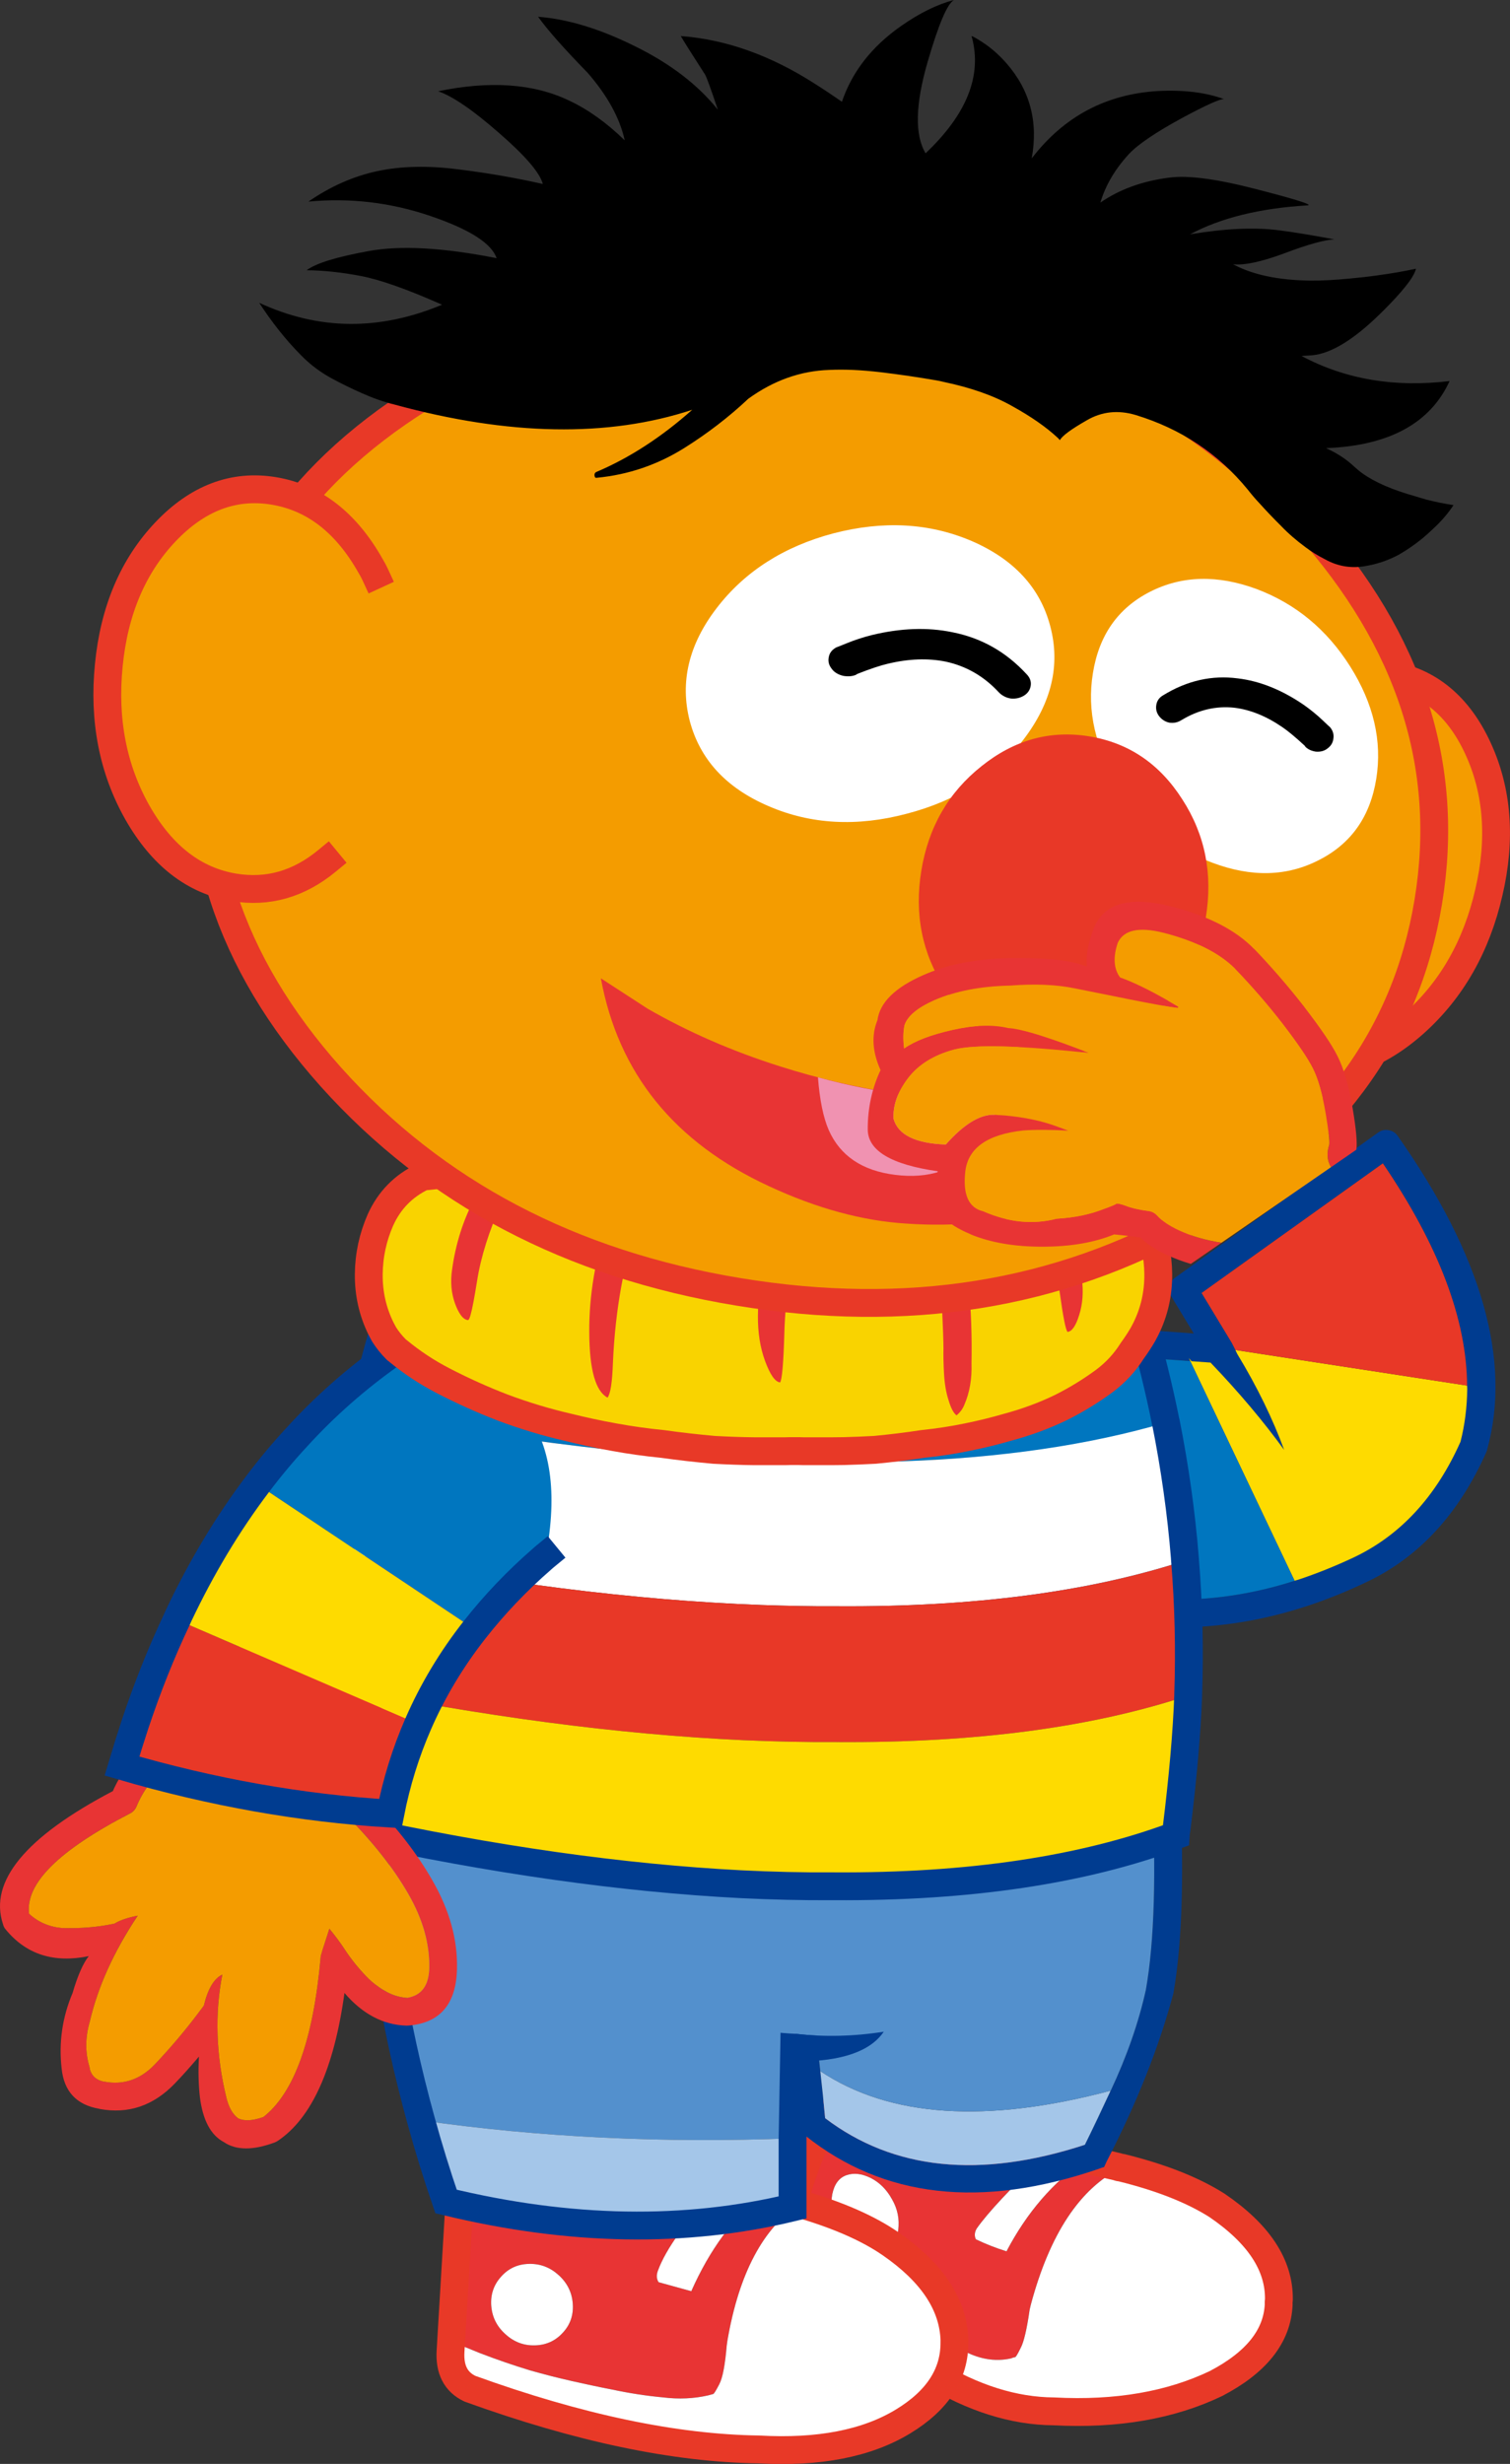 <?xml version="1.0" encoding="UTF-8" standalone="no"?>
<!-- Created with Inkscape (http://www.inkscape.org/) -->

<svg
   xmlns:dc="http://purl.org/dc/elements/1.1/"
   xmlns:cc="http://creativecommons.org/ns#"
   xmlns:rdf="http://www.w3.org/1999/02/22-rdf-syntax-ns#"
   xmlns:svg="http://www.w3.org/2000/svg"
   xmlns="http://www.w3.org/2000/svg"
   xmlns:sodipodi="http://sodipodi.sourceforge.net/DTD/sodipodi-0.dtd"
   xmlns:inkscape="http://www.inkscape.org/namespaces/inkscape"
   width="114.542"
   height="186.788"
   id="svg5696"
   version="1.1"
   inkscape:version="0.48.4 r9939"
   sodipodi:docname="ernie12.svg">
  <rect width="100%" height="100%" fill="#333333" stroke="none"/>
  <defs
     id="defs5698">
    <clipPath
       id="SVGID_2_">
      <rect
         height="88.863"
         width="111.498"
         y="518.962"
         x="382.05"
         id="use1087" />
    </clipPath>
    <clipPath
       id="SVGID_4_">
      <rect
         height="41.315"
         width="49.585"
         y="525.194"
         x="389.847"
         id="use1111" />
    </clipPath>
  </defs>
  <sodipodi:namedview
     id="base"
     pagecolor="#ffffff"
     bordercolor="#666666"
     borderopacity="1.0"
     inkscape:pageopacity="0.0"
     inkscape:pageshadow="2"
     inkscape:zoom="0.77472527"
     inkscape:cx="26.500533"
     inkscape:cy="95.213651"
     inkscape:current-layer="layer1"
     inkscape:document-units="px"
     showgrid="false"
     inkscape:window-width="763"
     inkscape:window-height="591"
     inkscape:window-x="592"
     inkscape:window-y="97"
     inkscape:window-maximized="0"
     fit-margin-top="0"
     fit-margin-left="0"
     fit-margin-right="0"
     fit-margin-bottom="0" />
  <g
     id="layer1"
     inkscape:label="Layer 1"
     inkscape:groupmode="layer"
     transform="translate(-291.443,6.468)">
    <g
       transform="translate(-205.492,-545.92)"
       id="g1233">
      <path
         inkscape:connector-curvature="0"
         style="fill:#003c90"
         d="m 602.268,625.132 c 0.287,0.045 0.516,0.19 0.685,0.426 6.396,9.083 8.659,17.026 6.788,23.804 -0.016,0.052 -0.032,0.104 -0.049,0.154 -2.099,4.722 -5.15,8.024 -9.154,9.898 -5.121,2.438 -10.241,3.568 -15.357,3.396 -0.025,-0.002 -0.052,-0.004 -0.093,-0.005 l -13.025,-1.651 c -0.237,-0.029 -0.439,-0.133 -0.614,-0.304 -0.161,-0.167 -0.265,-0.37 -0.306,-0.599 l -2.75,-19.825 c -0.024,-0.211 0.013,-0.406 0.103,-0.598 0.091,-0.192 0.234,-0.355 0.426,-0.462 0.189,-0.107 0.39,-0.146 0.602,-0.134 l 17.964,1.312 -1.711,-2.821 c -0.132,-0.232 -0.182,-0.485 -0.124,-0.76 0.055,-0.272 0.187,-0.489 0.409,-0.646 l 15.42,-11.012 c 0.246,-0.167 0.513,-0.231 0.786,-0.173 m 5.965,19.627 c -0.009,-0.093 -0.002,-0.17 -0.011,-0.265 -0.031,-5.023 -2.159,-10.639 -6.39,-16.847 l -13.75,9.824 2.247,3.713 c 0.023,0.041 0.049,0.067 0.061,0.107 l 0.258,0.504 0.141,0.3 c 1.519,2.505 2.699,4.938 3.556,7.272 -1.544,-2.126 -3.397,-4.338 -5.585,-6.62 l -1.446,-0.104 -0.194,-0.236 0.104,0.23 -16.559,-1.213 2.456,17.738 12.19,1.546 c 3.274,0.099 6.559,-0.37 9.826,-1.42 0.097,-0.034 0.175,-0.056 0.256,-0.075 1.412,-0.467 2.834,-1.039 4.245,-1.702 3.532,-1.678 6.23,-4.595 8.084,-8.765 0.329,-1.281 0.493,-2.615 0.511,-3.987 m -17.731,-2.946 -0.008,-0.039 c -0.002,0.012 -0.002,0.012 -0.002,0.026 l 0.01,0.013 z"
         id="path1235" />
      <path
         inkscape:connector-curvature="0"
         style="fill:#fedb00"
         d="m 608.223,644.494 c 0.009,0.095 0.002,0.172 0.011,0.265 -0.019,1.372 -0.183,2.706 -0.511,3.989 -1.854,4.17 -4.552,7.087 -8.084,8.765 -1.411,0.663 -2.833,1.235 -4.245,1.702 -0.081,0.02 -0.159,0.041 -0.256,0.075 l -7.914,-16.651 -0.104,-0.23 0.194,0.236 1.446,0.104 c 2.188,2.282 4.041,4.494 5.585,6.62 -0.856,-2.334 -2.037,-4.768 -3.556,-7.272 l -0.141,-0.3 17.575,2.697 z"
         id="path1237" />
      <path
         inkscape:connector-curvature="0"
         style="fill:#e83827"
         d="m 601.833,627.647 c 4.23,6.208 6.358,11.823 6.39,16.847 l -17.574,-2.698 -0.258,-0.504 c -0.012,-0.04 -0.037,-0.066 -0.061,-0.107 l -2.247,-3.713 13.75,-9.825 z"
         id="path1239" />
      <path
         inkscape:connector-curvature="0"
         style="fill:#0076bf"
         d="m 570.665,641.426 16.559,1.213 7.914,16.651 c -3.268,1.05 -6.552,1.519 -9.826,1.42 l -12.19,-1.546 -2.457,-17.738 z"
         id="path1241" />
      <path
         inkscape:connector-curvature="0"
         style="fill:#fedb00"
         d="m 590.494,641.774 0.008,0.039 -0.01,-0.013 c 0,-0.014 0,-0.014 0.002,-0.026"
         id="path1243" />
      <path
         inkscape:connector-curvature="0"
         style="fill:#e83434"
         d="m 570.96,709.212 c 0.739,0.357 1.518,0.661 2.323,0.912 1.544,-2.943 3.539,-5.255 5.98,-6.932 0.831,0.158 1.649,0.33 2.455,0.526 0.08,0.04 0.171,0.055 0.291,0.066 -3.156,1.558 -5.439,5.017 -6.88,10.379 -0.024,0.118 -0.052,0.236 -0.09,0.382 -0.213,1.479 -0.437,2.442 -0.675,2.891 -0.238,0.49 -0.382,0.727 -0.436,0.715 -0.105,0.012 -0.211,0.052 -0.304,0.091 -1.057,0.237 -2.14,0.105 -3.261,-0.408 -1.109,-0.517 -2.178,-1.121 -3.223,-1.849 -1.027,-0.727 -1.979,-1.439 -2.853,-2.124 -0.855,-0.688 -1.754,-1.507 -2.69,-2.469 -0.938,-0.966 -1.782,-1.892 -2.537,-2.788 -0.75,-0.898 -1.477,-1.319 -2.165,-1.252 0.939,-3.606 2.007,-6.233 3.209,-7.884 4.29,1.939 9.175,2.958 14.653,3.062 0.478,0.079 1.006,0.144 1.574,0.184 -2.708,2.604 -4.478,4.489 -5.308,5.679 -0.171,0.292 -0.183,0.569 -0.063,0.819 m -5.891,-0.7 c 0.106,-0.831 -0.053,-1.608 -0.474,-2.335 -0.396,-0.727 -0.938,-1.269 -1.612,-1.613 -0.672,-0.329 -1.279,-0.408 -1.847,-0.21 -0.557,0.198 -0.912,0.674 -1.069,1.438 -0.145,0.767 -0.039,1.652 0.317,2.668 0.407,0.886 0.976,1.531 1.675,1.941 0.702,0.41 1.334,0.433 1.901,0.077 0.622,-0.487 0.991,-1.132 1.109,-1.966"
         id="path1245" />
      <path
         inkscape:connector-curvature="0"
         style="fill:#ffffff"
         d="m 564.596,706.177 c 0.421,0.727 0.58,1.504 0.474,2.335 -0.118,0.834 -0.487,1.479 -1.108,1.967 -0.567,0.355 -1.199,0.333 -1.901,-0.077 -0.699,-0.41 -1.268,-1.056 -1.675,-1.941 -0.356,-1.016 -0.462,-1.901 -0.317,-2.668 0.157,-0.765 0.513,-1.24 1.069,-1.438 0.567,-0.198 1.175,-0.119 1.847,0.21 0.673,0.343 1.214,0.885 1.611,1.612"
         id="path1247" />
      <path
         inkscape:connector-curvature="0"
         style="fill:#ffffff"
         d="m 573.283,710.124 c -0.806,-0.251 -1.584,-0.555 -2.323,-0.912 -0.12,-0.25 -0.108,-0.527 0.066,-0.818 0.83,-1.189 2.6,-3.075 5.308,-5.679 0.974,0.148 1.953,0.306 2.93,0.478 -2.442,1.676 -4.437,3.988 -5.981,6.931"
         id="path1249" />
      <path
         inkscape:connector-curvature="0"
         style="fill:#ffffff"
         d="m 559.062,708.604 c 0.755,0.896 1.599,1.822 2.537,2.788 0.937,0.962 1.835,1.78 2.69,2.469 0.873,0.685 1.825,1.397 2.853,2.124 1.045,0.728 2.113,1.332 3.223,1.849 1.121,0.514 2.204,0.646 3.261,0.408 0.093,-0.039 0.198,-0.079 0.304,-0.091 0.054,0.012 0.197,-0.225 0.436,-0.715 0.238,-0.448 0.462,-1.411 0.675,-2.891 0.038,-0.146 0.065,-0.264 0.09,-0.382 1.44,-5.362 3.724,-8.821 6.88,-10.379 2.997,0.739 5.4,1.69 7.235,2.852 3.168,2.153 4.739,4.53 4.7,7.144 -0.015,0.12 -0.025,0.253 -0.015,0.37 -0.104,2.401 -1.69,4.396 -4.753,5.993 -3.444,1.65 -7.551,2.364 -12.302,2.112 -6.062,-0.039 -12.427,-3.908 -19.12,-11.604 -0.858,-0.728 -1.188,-1.61 -1.016,-2.682 0.053,-0.197 0.107,-0.396 0.157,-0.618 0.689,-0.066 1.415,0.355 2.165,1.253"
         id="path1251" />
      <path
         inkscape:connector-curvature="0"
         style="fill:none;stroke:#e83927;stroke-width:2.112;stroke-linecap:round;stroke-linejoin:round;stroke-miterlimit:10"
         d="m 556.74,707.971 c -0.172,1.071 0.157,1.954 1.016,2.682 6.693,7.695 13.058,11.564 19.12,11.604 4.751,0.252 8.857,-0.462 12.302,-2.112 3.062,-1.598 4.648,-3.592 4.753,-5.993 -0.011,-0.117 0,-0.25 0.015,-0.37 0.039,-2.613 -1.532,-4.99 -4.7,-7.144 -1.835,-1.161 -4.238,-2.112 -7.235,-2.852 -0.12,-0.012 -0.211,-0.026 -0.291,-0.066 -0.806,-0.196 -1.624,-0.368 -2.455,-0.526 -0.977,-0.172 -1.956,-0.329 -2.93,-0.478 -0.568,-0.04 -1.097,-0.104 -1.574,-0.184 -5.479,-0.104 -10.363,-1.123 -14.653,-3.062 -1.202,1.65 -2.27,4.277 -3.209,7.884 -0.051,0.221 -0.106,0.419 -0.159,0.617 z"
         id="path1253" />
      <path
         inkscape:connector-curvature="0"
         style="fill:#003c90"
         d="m 586.292,672.23 c 0.008,0.397 0.037,0.779 0.065,1.134 0.438,7.457 0.294,13.197 -0.414,17.209 -1.09,4.068 -2.77,8.313 -5.057,12.73 -0.064,0.128 -0.128,0.282 -0.202,0.438 -0.144,0.03 -0.298,0.087 -0.435,0.142 -8.888,3.035 -16.289,2.19 -22.205,-2.512 -0.157,-0.105 -0.311,-0.166 -0.487,-0.199 -0.856,-7.499 -1.821,-15.957 -2.896,-25.373 10.535,-1.161 21.077,-2.352 31.631,-3.569 m -5.146,25.796 c -10e-4,-0.023 0.009,-0.054 0.044,-0.084 1.218,-2.595 2.11,-5.141 2.663,-7.635 0.654,-3.687 0.8,-8.925 0.452,-15.714 -9.174,1.115 -18.262,2.14 -27.278,3.075 0.768,6.608 1.47,12.877 2.131,18.792 0.137,1.207 0.261,2.399 0.368,3.57 5.192,3.938 11.749,4.609 19.704,2.016 0.68,-1.379 1.31,-2.713 1.916,-4.02"
         id="path1255" />
      <path
         inkscape:connector-curvature="0"
         style="fill:#a4c6e9"
         d="m 581.19,697.942 c -0.035,0.03 -0.045,0.061 -0.044,0.084 -0.606,1.307 -1.236,2.641 -1.916,4.021 -7.955,2.594 -14.512,1.922 -19.704,-2.016 -0.107,-1.171 -0.231,-2.363 -0.368,-3.57 5.248,3.506 12.585,3.996 22.032,1.481"
         id="path1257" />
      <path
         inkscape:connector-curvature="0"
         style="fill:#5390cd"
         d="m 583.854,690.308 c -0.553,2.494 -1.445,5.04 -2.663,7.635 -9.447,2.515 -16.784,2.024 -22.032,-1.481 -0.661,-5.915 -1.363,-12.184 -2.131,-18.792 9.017,-0.936 18.104,-1.96 27.278,-3.075 0.347,6.788 0.202,12.026 -0.452,15.713"
         id="path1259" />
      <path
         inkscape:connector-curvature="0"
         style="fill:#e83434"
         d="m 554.805,705.802 c 0.886,0.205 1.719,0.412 2.515,0.646 0.094,0.023 0.188,0.05 0.283,0.085 -2.78,1.813 -4.612,5.271 -5.487,10.354 l -0.053,0.37 c -0.125,1.467 -0.307,2.448 -0.563,2.938 -0.257,0.495 -0.411,0.75 -0.477,0.75 l -0.376,0.101 c -1.076,0.247 -2.223,0.298 -3.408,0.152 -1.275,-0.118 -2.557,-0.315 -3.846,-0.59 -1.054,-0.201 -2.089,-0.429 -3.119,-0.658 -1.06,-0.24 -2.095,-0.507 -3.132,-0.801 -1.267,-0.385 -2.526,-0.818 -3.788,-1.303 -0.57,-0.239 -1.305,-0.529 -2.199,-0.878 l 0.673,-11.276 17.654,-0.91 c 0.693,0.104 1.362,0.223 2.016,0.338 -2.482,2.655 -4.038,4.797 -4.648,6.458 -0.134,0.347 -0.114,0.637 0.046,0.886 l 2.478,0.683 c 1.404,-3.168 3.214,-5.622 5.431,-7.345 m -19.847,6.232 c -0.564,0.617 -0.817,1.351 -0.759,2.205 0.062,0.854 0.416,1.572 1.062,2.153 0.637,0.593 1.382,0.881 2.237,0.861 0.858,-0.019 1.562,-0.338 2.125,-0.955 0.567,-0.607 0.817,-1.338 0.76,-2.193 -0.059,-0.854 -0.411,-1.574 -1.061,-2.167 -0.649,-0.592 -1.395,-0.881 -2.252,-0.861 -0.857,0.017 -1.559,0.336 -2.112,0.957"
         id="path1261" />
      <path
         inkscape:connector-curvature="0"
         style="fill:#ffffff"
         d="m 534.199,714.239 c -0.059,-0.854 0.194,-1.588 0.759,-2.205 0.553,-0.621 1.255,-0.94 2.112,-0.957 0.857,-0.02 1.603,0.27 2.252,0.861 0.649,0.593 1.002,1.312 1.061,2.167 0.058,0.855 -0.192,1.586 -0.76,2.193 -0.562,0.617 -1.267,0.937 -2.125,0.955 -0.855,0.02 -1.601,-0.269 -2.237,-0.861 -0.646,-0.58 -1,-1.298 -1.062,-2.153"
         id="path1263" />
      <path
         inkscape:connector-curvature="0"
         style="fill:#ffffff"
         d="m 551.497,705.12 c 1.163,0.213 2.276,0.442 3.308,0.682 -2.217,1.724 -4.026,4.177 -5.433,7.345 l -2.478,-0.683 c -0.16,-0.249 -0.18,-0.539 -0.046,-0.886 0.611,-1.661 2.167,-3.803 4.649,-6.458"
         id="path1265" />
      <path
         inkscape:connector-curvature="0"
         style="fill:#ffffff"
         d="m 557.603,706.533 c 2.925,0.848 5.225,1.866 6.902,3.03 3.038,2.099 4.639,4.437 4.819,7.032 0.007,0.119 0.017,0.25 0.01,0.369 0.037,2.438 -1.26,4.458 -3.896,6.058 -2.748,1.669 -6.396,2.379 -10.942,2.121 -6.355,-0.086 -13.657,-1.618 -21.918,-4.605 -1.066,-0.506 -1.552,-1.455 -1.465,-2.856 l 0.042,-0.713 c 0.895,0.349 1.629,0.639 2.199,0.878 1.262,0.484 2.521,0.918 3.788,1.303 1.037,0.294 2.072,0.561 3.132,0.801 1.03,0.229 2.065,0.457 3.119,0.658 1.289,0.274 2.57,0.472 3.846,0.59 1.186,0.146 2.332,0.095 3.408,-0.152 l 0.376,-0.101 c 0.065,0 0.22,-0.255 0.477,-0.75 0.257,-0.49 0.438,-1.472 0.563,-2.938 l 0.053,-0.37 c 0.874,-5.084 2.706,-8.541 5.487,-10.355"
         id="path1267" />
      <path
         inkscape:connector-curvature="0"
         style="fill:none;stroke:#e83927;stroke-width:2.112;stroke-linecap:round;stroke-linejoin:round;stroke-miterlimit:10"
         d="m 557.319,706.448 c 0.094,0.023 0.188,0.05 0.283,0.085 2.925,0.848 5.225,1.866 6.902,3.03 3.038,2.099 4.639,4.437 4.819,7.032 0.007,0.119 0.017,0.25 0.01,0.369 0.037,2.438 -1.26,4.458 -3.896,6.058 -2.748,1.669 -6.396,2.379 -10.942,2.121 -6.355,-0.086 -13.657,-1.618 -21.918,-4.605 -1.066,-0.506 -1.552,-1.455 -1.465,-2.856 l 0.042,-0.713 0.673,-11.276 17.654,-0.91 c 0.693,0.104 1.362,0.223 2.016,0.338 1.163,0.213 2.276,0.442 3.308,0.682 0.885,0.204 1.718,0.411 2.514,0.645 z"
         id="path1269" />
      <path
         inkscape:connector-curvature="0"
         style="fill:#5390cd"
         d="m 557.48,677.829 -32.322,-0.487 c 0.437,7.842 1.666,15.46 3.712,22.853 8.989,1.294 18.39,1.742 28.187,1.361 l 0.423,-23.727 z"
         id="path1271" />
      <path
         inkscape:connector-curvature="0"
         style="fill:#a4c6e9"
         d="m 557.057,706.797 v -5.241 c -9.797,0.381 -19.197,-0.067 -28.187,-1.361 0.568,2.073 1.202,4.12 1.899,6.151 9.389,2.273 18.156,2.418 26.288,0.451"
         id="path1273" />
      <path
         inkscape:connector-curvature="0"
         style="fill:none;stroke:#003c90;stroke-width:2.112;stroke-linecap:square;stroke-miterlimit:10"
         d="m 525.158,677.342 c 0.437,7.842 1.666,15.46 3.712,22.853 0.568,2.073 1.202,4.12 1.899,6.151 9.389,2.273 18.155,2.418 26.287,0.451 v -5.241 l 0.424,-23.727 -32.322,-0.487 z"
         id="path1275" />
      <path
         inkscape:connector-curvature="0"
         style="fill:#5390cd"
         d="m 568.161,680.102 h -14.71 l 0.08,13.018 c 1.188,0.289 2.443,0.461 3.765,0.515 2.191,0.253 4.422,0.195 6.677,-0.158 l 1.546,0.129 c 0.597,-0.223 1.467,-0.485 2.643,-0.777 v -12.727 z"
         id="path1277" />
      <path
         inkscape:connector-curvature="0"
         style="fill:#003c90"
         d="m 557.296,693.634 0.17,2.098 c 3.313,-0.013 5.492,-0.766 6.507,-2.256 -2.255,0.353 -4.486,0.411 -6.677,0.158"
         id="path1279" />
      <path
         inkscape:connector-curvature="0"
         style="fill:#ffffff"
         d="m 585.733,647.187 c -0.016,-0.054 -0.016,-0.104 -0.028,-0.146 -0.118,0.028 -0.249,0.053 -0.367,0.092 0,0.014 0,0.04 0.01,0.066 0.015,0.026 0.015,0.053 0.029,0.094 0.674,3.393 1.162,6.823 1.438,10.271 0.198,-0.041 0.396,-0.094 0.595,-0.132 -0.356,-3.447 -0.926,-6.852 -1.677,-10.245"
         id="path1281" />
      <path
         inkscape:connector-curvature="0"
         style="fill:#0076bf"
         d="m 585.377,647.293 c -0.015,-0.041 -0.015,-0.067 -0.029,-0.094 -0.01,-0.026 -0.01,-0.053 -0.01,-0.066 -0.938,-4.62 -2.233,-9.201 -3.896,-13.73 -9.175,-2.125 -18.007,-3.249 -26.497,-3.379 h -0.082 c -8.486,0.13 -17.318,1.254 -26.508,3.379 -1.639,4.318 -2.943,8.688 -3.92,13.085 13.293,2.588 25.281,3.854 35.974,3.803 h 0.082 c 1.621,0.012 3.207,-0.014 4.75,-0.053 7.633,-0.253 14.339,-1.242 20.136,-2.945"
         id="path1283" />
      <path
         inkscape:connector-curvature="0"
         style="fill:#0076bf"
         d="m 585.338,647.133 c 0.118,-0.039 0.249,-0.063 0.367,-0.092 -1.045,-4.633 -2.454,-9.241 -4.237,-13.797 -9.188,-2.126 -18.033,-3.248 -26.523,-3.38 h -0.082 c -8.486,0.132 -17.318,1.254 -26.522,3.38 -1.701,4.369 -3.073,8.768 -4.091,13.203 -0.055,0.197 -0.106,0.409 -0.146,0.622 0.065,0.013 0.132,0.024 0.198,0.039 0.039,-0.213 0.093,-0.423 0.133,-0.621 0.977,-4.397 2.281,-8.767 3.92,-13.085 9.189,-2.125 18.021,-3.249 26.508,-3.379 h 0.082 c 8.49,0.13 17.322,1.254 26.497,3.379 1.662,4.53 2.957,9.111 3.896,13.731"
         id="path1285" />
      <path
         inkscape:connector-curvature="0"
         style="fill:#ffffff"
         d="m 565.24,650.237 c -1.543,0.039 -3.129,0.064 -4.75,0.053 h -0.082 c -10.692,0.052 -22.681,-1.215 -35.974,-3.803 -0.04,0.198 -0.094,0.408 -0.133,0.621 -0.014,0.038 -0.014,0.078 -0.026,0.117 -0.701,3.261 -1.201,6.533 -1.519,9.852 11.619,2.347 22.271,3.694 31.95,4.05 1.939,0.067 3.842,0.106 5.701,0.095 h 0.082 c 10.311,0.065 19.09,-1.097 26.338,-3.462 0,-0.052 0,-0.104 -0.013,-0.17 v -0.025 c -0.276,-3.448 -0.765,-6.879 -1.438,-10.271 -5.796,1.702 -12.502,2.691 -20.136,2.943"
         id="path1287" />
      <path
         inkscape:connector-curvature="0"
         style="fill:#e83827"
         d="m 560.49,661.222 h -0.082 c -1.859,0.012 -3.762,-0.027 -5.701,-0.095 -9.679,-0.355 -20.331,-1.703 -31.95,-4.05 -0.014,0.142 -0.025,0.303 -0.04,0.446 -0.015,0.027 -0.015,0.052 -0.015,0.081 -0.303,3.207 -0.436,6.44 -0.381,9.689 11.221,2.284 21.533,3.645 30.945,4.08 2.443,0.104 4.82,0.158 7.142,0.145 h 0.082 c 10.43,0.065 19.289,-1.107 26.576,-3.525 l -0.013,-0.066 h 0.013 v -0.025 c 0.117,-3.394 0.038,-6.774 -0.238,-10.142 -7.248,2.365 -16.027,3.527 -26.338,3.462"
         id="path1289" />
      <path
         inkscape:connector-curvature="0"
         style="fill:#fedb00"
         d="m 560.49,671.519 h -0.082 c -2.321,0.014 -4.698,-0.04 -7.142,-0.145 -9.412,-0.436 -19.725,-1.796 -30.945,-4.08 0,0.186 0,0.369 0.012,0.554 v 0.067 c 0.08,3.312 0.33,6.668 0.769,10.047 0.171,0.04 0.328,0.092 0.5,0.146 10.708,2.337 20.555,3.722 29.521,4.186 h 1.739 0.082 c 10.614,0.064 21.031,-1.334 31.237,-4.186 0.487,-3.922 0.779,-7.289 0.885,-10.114 -7.287,2.417 -16.146,3.59 -26.576,3.525"
         id="path1291" />
      <path
         inkscape:connector-curvature="0"
         style="fill:#e83827"
         d="m 587.422,657.564 c 0,-0.041 0,-0.094 -0.012,-0.132 -0.198,0.038 -0.396,0.091 -0.595,0.132 v 0.025 c 0.013,0.065 0.013,0.118 0.013,0.17 0.276,3.367 0.355,6.748 0.238,10.142 v 0.025 c 0.171,-0.038 0.355,-0.079 0.53,-0.118 0.09,-0.015 0.195,-0.039 0.3,-0.065 v -0.04 -0.04 c 0.029,-3.392 -0.129,-6.76 -0.474,-10.099"
         id="path1293" />
      <path
         inkscape:connector-curvature="0"
         style="fill:#e83827"
         d="m 586.815,657.59 v -0.025 0.025 z"
         id="path1295" />
      <path
         inkscape:connector-curvature="0"
         style="fill:#fedb00"
         d="m 587.597,667.809 c -0.175,0.039 -0.359,0.08 -0.53,0.118 v 0.066 c -0.105,2.825 -0.397,6.192 -0.885,10.114 0.357,-0.093 0.713,-0.199 1.069,-0.304 0.396,-3.368 0.607,-6.722 0.646,-10.061 -0.105,0.028 -0.21,0.052 -0.3,0.067"
         id="path1297" />
      <polygon
         style="fill:#fedb00"
         points="587.054,667.927 587.066,667.993 587.066,667.927 "
         id="polygon1299" />
      <path
         inkscape:connector-curvature="0"
         style="fill:#ffffff"
         d="m 524.275,647.226 c 0.013,-0.039 0.013,-0.079 0.026,-0.117 -0.066,-0.015 -0.133,-0.026 -0.198,-0.039 -0.738,3.286 -1.295,6.612 -1.649,9.952 -0.016,0.145 -0.041,0.279 -0.055,0.423 0.105,0.026 0.211,0.054 0.317,0.079 0.015,-0.144 0.026,-0.305 0.04,-0.446 0.318,-3.319 0.818,-6.592 1.519,-9.852"
         id="path1301" />
      <path
         inkscape:connector-curvature="0"
         style="fill:#e83827"
         d="m 522.717,657.523 c -0.106,-0.025 -0.212,-0.053 -0.317,-0.079 -0.342,3.234 -0.502,6.496 -0.487,9.757 v 0.554 c 0.146,0.039 0.276,0.066 0.421,0.093 -0.012,-0.185 -0.012,-0.368 -0.012,-0.554 -0.055,-3.249 0.078,-6.482 0.381,-9.689 -10e-4,-0.03 -10e-4,-0.054 0.014,-0.082"
         id="path1303" />
      <path
         inkscape:connector-curvature="0"
         style="fill:#fedb00"
         d="m 522.333,667.848 c -0.145,-0.026 -0.275,-0.054 -0.421,-0.093 0.04,3.327 0.25,6.681 0.646,10.049 0.174,0.054 0.357,0.104 0.544,0.158 -0.438,-3.379 -0.688,-6.734 -0.769,-10.047 v -0.067 z"
         id="path1305" />
      <path
         inkscape:connector-curvature="0"
         style="fill:#fedb00"
         d="m 553.123,682.293 c -8.967,-0.464 -18.813,-1.849 -29.521,-4.186 9.651,2.694 19.5,4.094 29.521,4.186"
         id="path1307" />
      <path
         inkscape:connector-curvature="0"
         style="fill:none;stroke:#003c90;stroke-width:2.112;stroke-linecap:square;stroke-miterlimit:10"
         d="m 585.348,647.199 c -0.01,-0.026 -0.01,-0.053 -0.01,-0.066 -0.938,-4.62 -2.233,-9.201 -3.896,-13.73 -9.175,-2.125 -18.007,-3.249 -26.497,-3.379 h -0.082 c -8.486,0.13 -17.318,1.254 -26.508,3.379 -1.639,4.318 -2.943,8.688 -3.92,13.085 -0.04,0.198 -0.094,0.408 -0.133,0.621 -0.014,0.038 -0.014,0.078 -0.026,0.117 -0.701,3.261 -1.201,6.533 -1.519,9.852 -0.014,0.142 -0.025,0.303 -0.04,0.446 -0.015,0.027 -0.015,0.052 -0.015,0.081 -0.303,3.207 -0.436,6.44 -0.381,9.689 0,0.186 0,0.369 0.012,0.554 v 0.067 c 0.08,3.312 0.33,6.668 0.769,10.047 v 0.026 c 0.171,0.039 0.328,0.08 0.5,0.119 10.708,2.337 20.555,3.722 29.521,4.186 2.377,0.117 4.701,0.172 6.956,0.157 h 0.079 c 10.259,0.066 18.92,-1.228 25.96,-3.854 0.011,-0.172 0.036,-0.33 0.063,-0.488 0.487,-3.922 0.779,-7.289 0.885,-10.114 v -0.066 -0.025 c 0.117,-3.394 0.038,-6.774 -0.238,-10.142 0,-0.052 0,-0.104 -0.013,-0.17 v -0.025 c -0.276,-3.448 -0.765,-6.879 -1.438,-10.271 -0.015,-0.043 -0.015,-0.069 -0.029,-0.096 z"
         id="path1309" />
      <path
         inkscape:connector-curvature="0"
         style="fill:#e83434"
         d="m 517.79,701.864 c 0.085,-0.039 0.169,-0.08 0.237,-0.129 2.554,-1.727 4.245,-5.453 5.038,-11.197 1.374,1.604 2.955,2.429 4.718,2.479 0.058,-0.005 0.111,-0.005 0.166,-0.01 2.373,-0.196 3.6,-1.643 3.651,-4.317 0.051,-2.205 -0.571,-4.445 -1.872,-6.696 -1.139,-1.996 -2.671,-3.977 -4.607,-5.97 l 1.935,-4.837 c 0.071,-0.175 0.086,-0.345 0.067,-0.531 -0.028,-0.184 -0.099,-0.355 -0.212,-0.497 -2.638,-3.44 -6.427,-5.414 -11.371,-5.938 -0.209,-0.016 -0.42,0.021 -0.62,0.126 -0.19,0.102 -0.332,0.258 -0.423,0.451 l -2.148,4.201 c -3.459,1.652 -5.755,3.725 -6.852,6.234 -6.63,3.476 -9.413,6.845 -8.337,10.085 0.036,0.156 0.108,0.299 0.214,0.415 1.558,1.893 3.655,2.554 6.293,2.014 -0.424,0.533 -0.836,1.46 -1.227,2.796 -0.775,1.829 -1.056,3.734 -0.831,5.714 0.177,1.749 1.131,2.771 2.864,3.065 l 0.017,0.009 c 2.179,0.404 4.084,-0.24 5.712,-1.936 0.633,-0.653 1.231,-1.339 1.824,-2.034 -0.064,1.15 -0.031,2.173 0.072,3.076 0.221,1.749 0.824,2.88 1.816,3.406 0.929,0.633 2.226,0.637 3.876,0.021 m -0.867,-1.928 c -0.815,0.296 -1.451,0.331 -1.922,0.108 -0.416,-0.309 -0.718,-0.835 -0.896,-1.577 -0.781,-3.226 -0.89,-6.329 -0.306,-9.326 -0.637,0.3 -1.101,1.093 -1.404,2.359 -0.166,0.218 -0.28,0.377 -0.36,0.472 l -0.009,0.018 c -1.038,1.384 -2.153,2.699 -3.342,3.954 -1.086,1.143 -2.366,1.586 -3.826,1.316 l -0.014,0.004 c -0.437,-0.083 -0.748,-0.274 -0.941,-0.585 -0.09,-0.148 -0.157,-0.322 -0.182,-0.535 -0.335,-1.107 -0.323,-2.252 0.027,-3.452 0.602,-2.599 1.81,-5.278 3.633,-8.015 -0.742,0.138 -1.325,0.335 -1.767,0.6 -1.276,0.275 -2.606,0.378 -3.998,0.333 -0.979,-0.091 -1.796,-0.453 -2.476,-1.08 -0.293,-2.288 2.26,-4.814 7.66,-7.603 0.239,-0.116 0.397,-0.305 0.501,-0.556 0.938,-2.264 3.021,-4.133 6.258,-5.62 0.232,-0.1 0.387,-0.259 0.499,-0.472 l 1.964,-3.87 c 3.743,0.517 6.687,2.041 8.848,4.569 l -1.958,4.897 c -0.072,0.204 -0.091,0.401 -0.054,0.61 0.051,0.206 0.147,0.381 0.289,0.529 2.023,2.007 3.604,4.016 4.76,6.02 1.093,1.901 1.627,3.771 1.588,5.615 -0.034,1.334 -0.595,2.089 -1.698,2.257 -0.536,-0.038 -1.053,-0.192 -1.534,-0.453 -0.215,-0.112 -0.421,-0.241 -0.617,-0.385 -0.351,-0.235 -0.673,-0.52 -0.962,-0.826 -0.594,-0.613 -1.117,-1.274 -1.592,-1.992 -0.353,-0.55 -0.753,-1.071 -1.174,-1.586 -0.455,1.396 -0.685,2.114 -0.66,2.148 -0.554,6.249 -1.997,10.285 -4.335,12.124"
         id="path1311" />
      <path
         inkscape:connector-curvature="0"
         style="fill:#f49c00"
         d="m 515.001,700.044 c 0.471,0.223 1.106,0.188 1.922,-0.108 2.338,-1.839 3.781,-5.875 4.336,-12.122 -0.024,-0.034 0.205,-0.753 0.66,-2.148 0.421,0.515 0.821,1.036 1.174,1.586 0.475,0.718 1.002,1.379 1.592,1.992 0.289,0.307 0.611,0.591 0.962,0.826 0.196,0.144 0.402,0.272 0.617,0.385 0.481,0.261 0.998,0.415 1.534,0.453 1.104,-0.168 1.664,-0.923 1.698,-2.257 0.039,-1.844 -0.495,-3.714 -1.588,-5.615 -1.155,-2.004 -2.736,-4.013 -4.76,-6.02 -0.142,-0.148 -0.238,-0.323 -0.289,-0.529 -0.037,-0.209 -0.019,-0.406 0.054,-0.61 l 1.958,-4.897 c -2.161,-2.528 -5.104,-4.053 -8.848,-4.569 l -1.964,3.87 c -0.112,0.213 -0.267,0.372 -0.499,0.472 -3.236,1.487 -5.32,3.356 -6.258,5.62 -0.104,0.251 -0.262,0.439 -0.501,0.556 -5.4,2.788 -7.953,5.314 -7.66,7.603 0.68,0.627 1.497,0.989 2.476,1.08 1.392,0.045 2.722,-0.058 3.998,-0.333 0.441,-0.265 1.024,-0.462 1.767,-0.6 -1.823,2.736 -3.031,5.416 -3.633,8.015 -0.351,1.2 -0.362,2.345 -0.027,3.452 0.024,0.213 0.092,0.387 0.182,0.535 0.193,0.311 0.505,0.502 0.941,0.585 l 0.014,-0.004 c 1.46,0.27 2.74,-0.174 3.826,-1.316 1.188,-1.255 2.304,-2.57 3.342,-3.954 l 0.009,-0.018 c 0.08,-0.095 0.194,-0.254 0.36,-0.472 0.304,-1.267 0.768,-2.06 1.404,-2.359 -0.584,2.997 -0.476,6.101 0.306,9.326 0.177,0.74 0.479,1.266 0.895,1.575"
         id="path1313" />
      <path
         inkscape:connector-curvature="0"
         style="fill:#30479b"
         d="m 501.602,696.232 c 0.003,0.014 0.003,0.014 0.008,0.024 l -0.008,-0.024 z"
         id="path1315" />
      <path
         inkscape:connector-curvature="0"
         style="fill:#e83827"
         d="m 507.185,670.149 c -0.344,1.041 -0.672,2.096 -0.998,3.188 6.83,1.992 13.61,3.196 20.355,3.604 0.467,-2.375 1.174,-4.648 2.116,-6.805 l -18.313,-7.899 c -1.171,2.481 -2.23,5.117 -3.16,7.912"
         id="path1317" />
      <path
         inkscape:connector-curvature="0"
         style="fill:#0076bf"
         d="m 519.435,648.413 c -1.039,1.118 -2.031,2.311 -2.975,3.562 l 16.492,11.009 c 1.478,-1.881 3.175,-3.671 5.114,-5.355 0.081,-0.078 0.179,-0.156 0.274,-0.235 1.811,-9.588 -2.13,-14.668 -11.834,-15.228 -2.546,1.805 -4.915,3.88 -7.071,6.247"
         id="path1319" />
      <path
         inkscape:connector-curvature="0"
         style="fill:#fedb00"
         d="m 510.49,661.912 c -0.034,0.071 -0.085,0.184 -0.146,0.325 l 18.313,7.899 c 1.099,-2.522 2.535,-4.916 4.294,-7.152 l -16.492,-11.009 c -2.249,2.978 -4.245,6.296 -5.969,9.937"
         id="path1321" />
      <path
         inkscape:connector-curvature="0"
         style="fill:none;stroke:#003c90;stroke-width:2.111;stroke-linecap:square;stroke-miterlimit:10"
         d="m 538.341,657.394 c -0.096,0.079 -0.193,0.157 -0.274,0.235 -1.939,1.685 -3.637,3.475 -5.114,5.355 -1.759,2.236 -3.195,4.63 -4.294,7.152 -0.942,2.156 -1.649,4.43 -2.116,6.805 -6.745,-0.407 -13.525,-1.611 -20.355,-3.604 0.326,-1.093 0.654,-2.147 0.998,-3.188 0.931,-2.795 1.989,-5.432 3.16,-7.912 0.061,-0.142 0.111,-0.254 0.146,-0.325 1.724,-3.641 3.72,-6.959 5.97,-9.937 0.943,-1.252 1.936,-2.444 2.975,-3.562 2.156,-2.367 4.525,-4.442 7.072,-6.247"
         id="path1323" />
      <path
         inkscape:connector-curvature="0"
         style="fill:#f9d300"
         d="m 529.015,628.649 c -1.477,0.699 -2.549,1.796 -3.223,3.288 -0.567,1.294 -0.87,2.668 -0.884,4.106 -0.014,1.466 0.291,2.838 0.937,4.146 l 0.226,0.424 c 0.251,0.395 0.542,0.763 0.897,1.121 0.041,0.039 0.092,0.091 0.16,0.132 1.068,0.885 2.219,1.637 3.446,2.271 1.45,0.75 2.944,1.425 4.487,2.019 1.621,0.607 3.273,1.108 4.938,1.493 1.175,0.29 2.336,0.541 3.512,0.751 1.226,0.226 2.455,0.396 3.682,0.517 1.309,0.184 2.604,0.329 3.896,0.446 1.042,0.055 2.072,0.096 3.089,0.105 h 0.963 0.448 0.898 c 0.237,-0.01 0.478,-0.01 0.727,-0.01 h 0.025 c 0.226,0 0.436,0 0.66,0.01 h 1.401 0.012 c 0.541,0 1.095,0 1.651,-0.01 0.777,-0.017 1.559,-0.056 2.348,-0.096 1.229,-0.117 2.431,-0.263 3.634,-0.447 1.147,-0.119 2.271,-0.29 3.365,-0.516 1.043,-0.21 2.071,-0.461 3.063,-0.751 1.439,-0.385 2.786,-0.886 4.042,-1.493 1.187,-0.594 2.282,-1.269 3.3,-2.019 0.845,-0.635 1.544,-1.387 2.099,-2.271 0.318,-0.437 0.593,-0.858 0.83,-1.268 l 0.214,-0.409 c 0.645,-1.308 0.948,-2.68 0.937,-4.146 -0.013,-1.438 -0.319,-2.812 -0.886,-4.106 -0.672,-1.492 -1.743,-2.589 -3.222,-3.288 -17.583,-1.807 -34.814,-1.807 -51.672,10e-4"
         id="path1325" />
      <path
         inkscape:connector-curvature="0"
         style="fill:#f9d300"
         d="m 557.215,649.459 c -0.249,0 -0.489,0 -0.727,0.01 h 0.45 0.962 c -0.225,-0.01 -0.435,-0.01 -0.66,-0.01 h -0.025 z"
         id="path1327" />
      <path
         inkscape:connector-curvature="0"
         style="fill:none;stroke:#e83927;stroke-width:2.112;stroke-linecap:round;stroke-linejoin:round;stroke-miterlimit:10"
         d="m 525.792,631.938 c -0.567,1.294 -0.87,2.668 -0.884,4.106 -0.014,1.466 0.291,2.838 0.937,4.146 l 0.226,0.424 c 0.251,0.395 0.542,0.763 0.897,1.121 0.041,0.039 0.092,0.091 0.16,0.132 1.068,0.885 2.219,1.637 3.446,2.271 1.45,0.75 2.944,1.425 4.487,2.019 1.621,0.607 3.273,1.108 4.938,1.493 1.175,0.29 2.336,0.541 3.512,0.751 1.226,0.226 2.455,0.396 3.682,0.517 1.309,0.184 2.604,0.329 3.896,0.446 1.042,0.055 2.072,0.096 3.089,0.105 h 0.963 0.448 0.898 c 0.237,-0.01 0.478,-0.01 0.727,-0.01 h 0.025 c 0.226,0 0.436,0 0.66,0.01 h 1.401 0.012 c 0.541,0 1.095,0 1.651,-0.01 0.777,-0.017 1.559,-0.056 2.348,-0.096 1.229,-0.117 2.431,-0.263 3.634,-0.447 1.147,-0.119 2.271,-0.29 3.365,-0.516 1.043,-0.21 2.071,-0.461 3.063,-0.751 1.439,-0.385 2.786,-0.886 4.042,-1.493 1.187,-0.594 2.282,-1.269 3.3,-2.019 0.845,-0.635 1.544,-1.387 2.099,-2.271 0.318,-0.437 0.593,-0.858 0.83,-1.268 l 0.214,-0.409 c 0.645,-1.308 0.948,-2.68 0.937,-4.146 -0.013,-1.438 -0.319,-2.812 -0.886,-4.106 -0.672,-1.492 -1.743,-2.589 -3.222,-3.288 -17.585,-1.809 -34.815,-1.809 -51.674,0 -1.475,0.7 -2.547,1.796 -3.221,3.289 z"
         id="path1329" />
      <path
         inkscape:connector-curvature="0"
         style="fill:#e83434"
         d="m 557.586,632.729 -2.086,-0.46 c -0.319,1.016 -0.569,2.11 -0.769,3.298 -0.184,1.176 -0.289,2.39 -0.304,3.646 -0.01,1.24 0.161,2.376 0.542,3.418 0.385,1.032 0.753,1.572 1.137,1.624 0.145,-0.158 0.264,-1.438 0.33,-3.84 0.066,-2.417 0.45,-4.979 1.15,-7.686"
         id="path1331" />
      <path
         inkscape:connector-curvature="0"
         style="fill:#e83434"
         d="m 567.54,631.858 c 0.486,2.575 0.765,4.74 0.845,6.482 0.08,1.756 0.118,2.864 0.118,3.354 -0.013,0.488 0,1.107 0.04,1.862 0.041,0.752 0.144,1.425 0.345,2.045 0.183,0.608 0.383,0.99 0.607,1.149 0.274,-0.225 0.474,-0.501 0.592,-0.806 0.398,-0.911 0.581,-1.953 0.543,-3.129 0.079,-4.144 -0.277,-7.804 -1.056,-10.958 h -2.034 z"
         id="path1333" />
      <path
         inkscape:connector-curvature="0"
         style="fill:#e83434"
         d="m 579,636.388 c -0.118,-0.99 -0.304,-1.969 -0.567,-2.92 -0.252,-0.936 -0.567,-1.82 -0.951,-2.641 l -1.823,0.371 c 0.849,2.164 1.399,4.21 1.649,6.152 0.267,1.914 0.465,2.942 0.609,3.075 0.342,-0.038 0.633,-0.476 0.884,-1.294 0.263,-0.83 0.33,-1.753 0.199,-2.743"
         id="path1335" />
      <path
         inkscape:connector-curvature="0"
         style="fill:#e83434"
         d="m 531.865,632.861 c -0.288,0.912 -0.502,1.849 -0.633,2.812 -0.144,0.951 -0.065,1.824 0.225,2.615 0.131,0.356 0.276,0.647 0.42,0.844 0.174,0.25 0.372,0.384 0.569,0.397 0.054,-0.025 0.12,-0.159 0.186,-0.397 0.131,-0.459 0.29,-1.318 0.488,-2.548 0.288,-1.848 0.913,-3.815 1.849,-5.9 l -2.034,-0.358 c -0.422,0.779 -0.777,1.623 -1.07,2.535"
         id="path1337" />
      <path
         inkscape:connector-curvature="0"
         style="fill:#e83434"
         d="m 543.523,630.472 -0.395,1.201 c -1.017,3.05 -1.52,5.994 -1.494,8.806 0.015,2.813 0.478,4.448 1.387,4.927 0.227,-0.304 0.356,-1.178 0.408,-2.643 0.175,-4.051 0.849,-7.762 2.046,-11.129 l -1.952,-1.162 z"
         id="path1339" />
      <path
         inkscape:connector-curvature="0"
         style="fill:#f49c00"
         d="m 595.465,620.028 c 3.03,0.499 5.964,-0.515 8.782,-3.032 2.808,-2.516 4.688,-5.814 5.622,-9.871 0.949,-4.051 0.669,-7.708 -0.82,-10.933 -1.483,-3.226 -3.756,-5.096 -6.786,-5.596 -3.046,-0.5 -5.979,0.512 -8.784,3.03 -2.807,2.519 -4.688,5.818 -5.635,9.87 -0.938,4.057 -0.659,7.711 0.83,10.936 1.486,3.225 3.745,5.095 6.791,5.596"
         id="path1341" />
      <path
         inkscape:connector-curvature="0"
         style="fill:none;stroke:#e83927;stroke-width:2.11;stroke-linecap:round;stroke-linejoin:round;stroke-miterlimit:10"
         d="m 595.465,620.028 c -3.046,-0.501 -5.305,-2.371 -6.791,-5.596 -1.489,-3.225 -1.768,-6.879 -0.83,-10.936 0.947,-4.052 2.828,-7.352 5.635,-9.87 2.805,-2.519 5.738,-3.53 8.784,-3.03 3.03,0.5 5.303,2.37 6.786,5.596 1.489,3.225 1.77,6.882 0.82,10.933 -0.934,4.057 -2.814,7.355 -5.622,9.871 -2.818,2.518 -5.752,3.531 -8.782,3.032 z"
         id="path1343" />
      <path
         inkscape:connector-curvature="0"
         style="fill:#f49c00"
         d="m 596.067,579.274 c -7.821,-8.732 -18.113,-14.158 -30.877,-16.26 -12.753,-2.101 -24.239,-0.262 -34.477,5.494 -10.212,5.775 -16.172,13.801 -17.864,24.08 -1.691,10.267 1.38,19.778 9.199,28.524 7.848,8.748 18.14,14.174 30.892,16.273 12.763,2.104 24.252,0.267 34.465,-5.51 10.224,-5.773 16.183,-13.797 17.874,-24.064 1.694,-10.275 -1.376,-19.79 -9.212,-28.537"
         id="path1345" />
      <path
         inkscape:connector-curvature="0"
         style="fill:none;stroke:#e83927;stroke-width:2.11;stroke-linecap:round;stroke-linejoin:round;stroke-miterlimit:10"
         d="m 565.19,563.015 c -12.753,-2.101 -24.239,-0.262 -34.477,5.494 -10.212,5.775 -16.172,13.801 -17.864,24.08 -1.691,10.267 1.38,19.778 9.199,28.524 7.848,8.748 18.14,14.174 30.892,16.273 12.763,2.104 24.252,0.267 34.465,-5.51 10.224,-5.773 16.183,-13.797 17.874,-24.064 1.693,-10.276 -1.376,-19.791 -9.212,-28.538 -7.821,-8.732 -18.113,-14.158 -30.877,-16.259 z"
         id="path1347" />
      <path
         inkscape:connector-curvature="0"
         style="fill:#f49c00"
         d="m 525.411,583.043 c -0.107,-0.232 -0.229,-0.465 -0.367,-0.689 -1.851,-3.285 -4.304,-5.187 -7.348,-5.687 -3.032,-0.5 -5.785,0.543 -8.227,3.122 -2.443,2.577 -3.877,5.95 -4.281,10.093 -0.413,4.142 0.309,7.868 2.16,11.154 1.864,3.286 4.317,5.188 7.348,5.688 2.562,0.422 4.906,-0.248 7.041,-2.009 l 0.253,-0.893 3.421,-20.779 z"
         id="path1349" />
      <path
         inkscape:connector-curvature="0"
         style="fill:none;stroke:#e83927;stroke-width:2.11;stroke-linecap:square;stroke-linejoin:round;stroke-miterlimit:10"
         d="m 521.737,604.715 c -2.135,1.761 -4.479,2.431 -7.041,2.009 -3.03,-0.5 -5.483,-2.401 -7.348,-5.688 -1.852,-3.286 -2.573,-7.013 -2.16,-11.154 0.404,-4.143 1.838,-7.516 4.281,-10.093 2.441,-2.579 5.194,-3.622 8.227,-3.122 3.044,0.5 5.497,2.401 7.348,5.687 0.139,0.225 0.26,0.457 0.367,0.689"
         id="path1351" />
      <path
         inkscape:connector-curvature="0"
         d="m 582.574,551.125 c 0.695,-0.74 2.051,-1.652 4.03,-2.729 1.847,-0.992 2.917,-1.472 3.19,-1.427 -1.387,-0.509 -3.063,-0.718 -5.045,-0.616 -3.943,0.246 -7.123,1.941 -9.554,5.109 0.508,-2.764 -0.125,-5.167 -1.913,-7.211 -0.562,-0.642 -1.183,-1.185 -1.846,-1.614 -0.641,-0.414 -0.901,-0.537 -0.781,-0.37 0.787,2.923 -0.39,5.856 -3.509,8.804 -0.83,-1.38 -0.782,-3.683 0.146,-6.898 0.831,-2.856 1.491,-4.431 2.008,-4.721 -1.257,0.326 -2.591,0.976 -3.998,1.961 -2.218,1.546 -3.725,3.463 -4.503,5.753 -0.683,-0.473 -1.369,-0.934 -2.085,-1.385 -3.348,-2.142 -6.719,-3.339 -10.137,-3.596 0.196,0.354 0.812,1.323 1.844,2.925 0.115,0.192 0.437,1.087 0.966,2.658 -1.519,-1.895 -3.608,-3.494 -6.267,-4.801 -2.655,-1.322 -5.111,-2.07 -7.369,-2.245 0.729,1.017 1.98,2.426 3.765,4.255 1.504,1.732 2.44,3.438 2.807,5.115 -1.371,-1.337 -2.782,-2.343 -4.233,-3.023 -2.701,-1.287 -6.006,-1.51 -9.922,-0.698 0.545,0.184 1.194,0.531 1.963,1.059 0.759,0.511 1.621,1.202 2.592,2.044 2.046,1.768 3.166,3.075 3.388,3.926 -1.933,-0.439 -4.062,-0.817 -6.38,-1.105 -2.316,-0.302 -4.379,-0.253 -6.182,0.132 -1.801,0.385 -3.543,1.153 -5.22,2.308 3.138,-0.297 6.208,0.061 9.207,1.075 3.001,1.017 4.682,2.081 5.069,3.214 -4.037,-0.799 -7.27,-0.983 -9.694,-0.541 -2.422,0.442 -3.999,0.917 -4.716,1.456 1.283,0.01 2.66,0.157 4.123,0.438 1.464,0.28 3.51,1.005 6.15,2.175 -4.748,1.983 -9.367,1.945 -13.873,-0.146 0.468,0.718 0.945,1.384 1.443,2.015 0.532,0.676 1.114,1.346 1.77,2.001 0.677,0.688 1.438,1.253 2.285,1.714 0.75,0.404 1.525,0.787 2.311,1.13 0.811,0.36 1.631,0.655 2.479,0.862 8.658,2.361 16.187,2.493 22.562,0.39 -2.335,2.072 -4.759,3.651 -7.288,4.72 -0.1,0.05 -0.143,0.149 -0.125,0.272 0.02,0.137 0.076,0.186 0.176,0.162 2.403,-0.232 4.612,-0.99 6.641,-2.26 1.74,-1.092 3.363,-2.333 4.85,-3.732 1.911,-1.383 3.957,-2.113 6.134,-2.184 1.197,-0.058 2.483,0.009 3.887,0.172 1.429,0.17 2.85,0.378 4.253,0.621 0.171,0.027 0.352,0.07 0.544,0.116 2.065,0.433 3.811,1.042 5.228,1.851 1.408,0.78 2.535,1.567 3.38,2.347 0.084,0.067 0.152,0.146 0.206,0.22 0.177,-0.331 0.857,-0.832 2.04,-1.507 1.14,-0.667 2.377,-0.797 3.701,-0.405 3.448,1.048 6.278,2.931 8.506,5.65 0.288,0.368 0.589,0.724 0.908,1.059 0.518,0.578 1.053,1.134 1.617,1.695 0.559,0.586 1.179,1.115 1.835,1.6 0.463,0.355 0.971,0.666 1.516,0.943 0.929,0.516 1.929,0.693 2.986,0.52 0.906,-0.145 1.769,-0.431 2.575,-0.859 0.277,-0.155 0.577,-0.345 0.908,-0.57 0.618,-0.421 1.189,-0.889 1.715,-1.403 0.582,-0.532 1.108,-1.128 1.555,-1.802 -0.652,-0.095 -1.353,-0.237 -2.097,-0.427 -0.253,-0.079 -0.521,-0.151 -0.788,-0.236 -1.74,-0.486 -3.087,-1.068 -4.029,-1.746 -0.216,-0.155 -0.415,-0.322 -0.589,-0.483 -0.603,-0.566 -1.302,-1.03 -2.085,-1.386 -0.023,-0.018 -0.048,-0.022 -0.076,-0.04 4.778,-0.188 7.892,-1.881 9.367,-5.086 -4.16,0.504 -7.905,-0.126 -11.233,-1.903 l 0.824,-0.052 c 1.427,-0.138 3.132,-1.182 5.109,-3.114 1.067,-1.039 1.821,-1.891 2.274,-2.525 0.262,-0.37 0.419,-0.68 0.472,-0.924 -0.899,0.198 -1.89,0.369 -2.971,0.514 -0.643,0.094 -1.338,0.167 -2.056,0.234 -1.072,0.104 -2.087,0.166 -3.032,0.154 -2.401,-0.032 -4.337,-0.445 -5.81,-1.237 0.853,0.089 2.129,-0.183 3.834,-0.81 1.839,-0.7 3.126,-1.05 3.854,-1.076 -1.751,-0.327 -3.143,-0.557 -4.191,-0.688 -1.884,-0.245 -4.132,-0.136 -6.758,0.302 2.301,-1.238 5.284,-1.977 8.914,-2.194 0.423,-0.036 -0.874,-0.451 -3.898,-1.229 -2.987,-0.773 -5.184,-1.068 -6.606,-0.873 -2.049,0.262 -3.783,0.898 -5.216,1.892 0.39,-1.319 1.11,-2.535 2.168,-3.686"
         id="path1353" />
      <path
         inkscape:connector-curvature="0"
         style="fill:#e83434"
         d="m 546.066,615.924 -3.551,-2.305 c 1.321,7.193 5.565,12.44 12.754,15.759 3.599,1.672 7.064,2.625 10.404,2.833 7.39,0.517 13.949,-1.358 19.691,-5.646 2.884,-2.136 5.027,-4.329 6.431,-6.577 -12.306,3.866 -24.214,3.96 -35.729,0.293 -3.602,-1.142 -6.925,-2.593 -10,-4.357"
         id="path1355" />
      <path
         inkscape:connector-curvature="0"
         style="fill:#f092b1"
         d="m 564.834,628.517 c 2.55,0.317 4.535,-0.342 5.969,-1.976 0.7,-0.8 1.407,-2.049 2.119,-3.722 -4.723,0.119 -9.369,-0.442 -13.941,-1.696 0.132,1.729 0.411,3.066 0.816,3.995 0.866,1.957 2.545,3.089 5.037,3.399"
         id="path1357" />
      <path
         inkscape:connector-curvature="0"
         style="fill:#ffffff"
         d="m 584.153,584.322 c -2.423,1.243 -3.855,3.294 -4.314,6.159 -0.47,2.861 0.185,5.695 1.955,8.499 1.778,2.818 4.155,4.79 7.116,5.879 2.972,1.116 5.668,1.04 8.096,-0.219 2.434,-1.242 3.869,-3.292 4.328,-6.157 0.457,-2.864 -0.211,-5.7 -1.979,-8.505 -1.771,-2.803 -4.135,-4.756 -7.106,-5.874 -2.962,-1.088 -5.657,-1.024 -8.096,0.218"
         id="path1359" />
      <path
         inkscape:connector-curvature="0"
         style="fill:#ffffff"
         d="m 576.603,586.926 c -0.763,-2.918 -2.76,-5.076 -5.965,-6.461 -3.21,-1.371 -6.705,-1.56 -10.489,-0.578 -3.76,0.997 -6.718,2.89 -8.842,5.653 -2.127,2.764 -2.81,5.617 -2.052,8.563 0.784,2.948 2.782,5.096 5.988,6.466 3.208,1.385 6.706,1.571 10.465,0.573 3.782,-0.98 6.739,-2.859 8.864,-5.622 2.13,-2.79 2.814,-5.643 2.031,-8.594"
         id="path1361" />
      <path
         inkscape:connector-curvature="0"
         d="m 594.21,594.579 c -1.207,-0.83 -2.418,-1.322 -3.638,-1.474 -1.389,-0.15 -2.73,0.159 -4.021,0.942 -0.293,0.18 -0.596,0.24 -0.932,0.187 -0.323,-0.077 -0.581,-0.25 -0.777,-0.513 -0.184,-0.25 -0.247,-0.534 -0.192,-0.845 0.052,-0.306 0.226,-0.549 0.516,-0.714 1.822,-1.119 3.703,-1.538 5.661,-1.281 1.674,0.197 3.358,0.875 5.035,2.027 0.498,0.354 0.974,0.738 1.417,1.161 0.351,0.333 0.532,0.507 0.546,0.509 0.209,0.252 0.298,0.528 0.26,0.825 -0.028,0.312 -0.164,0.571 -0.421,0.766 -0.244,0.21 -0.562,0.296 -0.928,0.263 -0.352,-0.058 -0.626,-0.191 -0.815,-0.406 l 0.003,-0.023 c -0.742,-0.685 -1.317,-1.159 -1.714,-1.424"
         id="path1363" />
      <path
         inkscape:connector-curvature="0"
         d="m 564.26,589.775 c 1.583,-0.383 3.056,-0.44 4.418,-0.164 1.54,0.334 2.875,1.095 3.994,2.297 0.25,0.269 0.555,0.436 0.938,0.499 0.374,0.035 0.707,-0.039 1.01,-0.226 0.283,-0.178 0.452,-0.43 0.501,-0.745 0.049,-0.316 -0.055,-0.609 -0.308,-0.868 -1.572,-1.707 -3.45,-2.76 -5.644,-3.188 -1.866,-0.387 -3.91,-0.316 -6.108,0.218 -0.66,0.166 -1.303,0.375 -1.921,0.629 -0.496,0.198 -0.748,0.305 -0.764,0.302 -0.313,0.17 -0.506,0.403 -0.566,0.706 -0.074,0.309 -0.02,0.606 0.189,0.882 0.189,0.286 0.5,0.478 0.907,0.573 0.396,0.065 0.74,0.031 1.016,-0.108 l 0.004,-0.025 c 1.032,-0.406 1.814,-0.663 2.334,-0.782"
         id="path1365" />
      <path
         inkscape:connector-curvature="0"
         style="fill:#e83827"
         d="m 586.615,600.046 c -1.715,-2.688 -4.062,-4.277 -7.035,-4.768 -2.973,-0.491 -5.703,0.262 -8.193,2.259 -2.499,1.98 -4.021,4.617 -4.562,7.907 -0.543,3.293 0.051,6.277 1.784,8.954 1.718,2.688 4.063,4.278 7.038,4.768 2.973,0.488 5.703,-0.265 8.191,-2.259 2.502,-1.979 4.021,-4.615 4.565,-7.909 0.539,-3.291 -0.052,-6.275 -1.788,-8.952"
         id="path1367" />
      <path
         inkscape:connector-curvature="0"
         style="fill:#e83434"
         d="m 597.765,626.234 c 0.039,-0.282 -0.053,-1.089 -0.276,-2.417 -0.25,-1.46 -0.565,-2.568 -0.955,-3.35 -0.403,-0.806 -1.179,-1.935 -2.302,-3.399 -1.166,-1.504 -2.388,-2.9 -3.64,-4.199 l -0.006,-0.014 c -1.203,-1.179 -2.992,-2.071 -5.367,-2.685 -1.885,-0.478 -3.048,-0.224 -3.499,0.764 -0.357,1.077 -0.308,1.956 0.177,2.615 0.989,0.352 2.167,0.923 3.543,1.707 l 0.89,0.52 -0.048,0.09 c -0.178,-0.025 -0.416,-0.053 -0.733,-0.104 -1.042,-0.177 -2.445,-0.445 -4.198,-0.806 -1.763,-0.357 -2.73,-0.55 -2.897,-0.58 -1.368,-0.282 -3.003,-0.354 -4.896,-0.208 -2.232,0.047 -4.148,0.414 -5.747,1.113 -1.297,0.576 -2.048,1.21 -2.269,1.905 -0.104,0.535 -0.107,1.111 -0.023,1.753 0.793,-0.565 2.008,-1.037 3.668,-1.409 1.659,-0.375 3.063,-0.417 4.234,-0.14 0.861,0.039 2.59,0.551 5.199,1.531 l 0.938,0.361 c -5.272,-0.575 -8.686,-0.661 -10.226,-0.268 -1.547,0.411 -2.726,1.136 -3.52,2.178 -0.794,1.047 -1.156,2.081 -1.094,3.083 0.342,1.21 1.665,1.861 3.962,1.942 0.173,-0.196 0.338,-0.377 0.509,-0.546 1.252,-1.262 2.385,-1.827 3.396,-1.692 0.204,0.015 0.401,0.018 0.594,0.037 1.477,0.135 2.74,0.404 3.814,0.792 l 0.977,0.358 c -1.352,-0.076 -2.496,-0.085 -3.424,-0.013 -2.705,0.297 -4.168,1.323 -4.385,3.085 -0.205,1.758 0.244,2.784 1.353,3.043 1.901,0.836 3.757,1.032 5.576,0.561 1.359,-0.079 2.539,-0.326 3.565,-0.734 l 0.01,-0.004 c 0.527,-0.189 0.842,-0.316 0.917,-0.376 0.067,-0.071 0.328,-0.022 0.759,0.138 0.438,0.172 1.011,0.301 1.738,0.396 0.254,0.037 0.454,0.148 0.634,0.342 0.361,0.402 0.906,0.769 1.623,1.106 0.96,0.449 2.042,0.762 3.26,0.951 l -2.333,1.607 c -0.641,-0.188 -1.241,-0.418 -1.812,-0.676 -0.856,-0.407 -1.532,-0.846 -2.025,-1.331 -0.586,-0.084 -1.232,-0.155 -1.979,-0.229 -1.504,0.621 -3.317,0.93 -5.438,0.932 -2.126,0.002 -3.928,-0.311 -5.434,-0.93 l -0.005,-0.012 c -1.933,-0.794 -2.845,-1.813 -2.737,-3.023 -0.016,-0.486 0.067,-1.069 0.235,-1.756 -3.541,-0.5 -5.316,-1.569 -5.31,-3.19 -0.003,-1.615 0.328,-3.102 0.972,-4.478 -0.622,-1.377 -0.704,-2.636 -0.235,-3.786 0.18,-1.339 1.342,-2.479 3.477,-3.415 1.818,-0.805 3.993,-1.235 6.546,-1.287 l 0.012,-0.004 c 2.549,-0.024 4.329,0.13 5.329,0.479 l 0.014,-0.006 c 0.164,0.059 0.328,0.117 0.507,0.171 -0.062,-0.733 0.05,-1.553 0.365,-2.457 0.651,-2.251 2.639,-2.956 5.983,-2.11 2.824,0.709 4.945,1.792 6.342,3.24 l 0.018,0.007 c 1.305,1.363 2.565,2.814 3.786,4.38 l 0.004,0.012 c 1.242,1.614 2.089,2.854 2.521,3.731 0.464,0.921 0.847,2.226 1.139,3.933 0.268,1.565 0.362,2.623 0.284,3.148 l -1.916,1.322 c -0.3,-0.479 -0.349,-1.049 -0.141,-1.699"
         id="path1369" />
      <path
         inkscape:connector-curvature="0"
         style="fill:#f49c00"
         d="m 597.488,623.817 c 0.224,1.328 0.315,2.135 0.276,2.417 -0.208,0.649 -0.158,1.22 0.139,1.7 l -8.308,5.728 c -1.218,-0.189 -2.3,-0.502 -3.26,-0.951 -0.717,-0.338 -1.262,-0.704 -1.623,-1.106 -0.18,-0.193 -0.38,-0.305 -0.634,-0.342 -0.728,-0.095 -1.301,-0.224 -1.738,-0.396 -0.431,-0.16 -0.691,-0.209 -0.759,-0.138 -0.075,0.06 -0.39,0.187 -0.917,0.376 l -0.01,0.004 c -1.026,0.408 -2.206,0.655 -3.565,0.734 -1.819,0.472 -3.675,0.275 -5.576,-0.561 -1.108,-0.259 -1.558,-1.285 -1.353,-3.043 0.217,-1.762 1.68,-2.788 4.385,-3.085 0.928,-0.072 2.072,-0.063 3.424,0.013 l -0.977,-0.358 c -1.074,-0.388 -2.338,-0.657 -3.814,-0.792 -0.192,-0.02 -0.39,-0.022 -0.594,-0.037 -1.011,-0.135 -2.144,0.431 -3.396,1.692 -0.171,0.169 -0.336,0.35 -0.509,0.546 -2.297,-0.081 -3.62,-0.732 -3.962,-1.942 -0.062,-1.002 0.3,-2.036 1.094,-3.083 0.794,-1.042 1.973,-1.767 3.52,-2.178 1.54,-0.394 4.953,-0.308 10.226,0.268 l -0.938,-0.361 c -2.609,-0.98 -4.338,-1.492 -5.199,-1.531 -1.171,-0.277 -2.575,-0.235 -4.234,0.14 -1.66,0.372 -2.875,0.844 -3.668,1.409 -0.084,-0.642 -0.08,-1.218 0.023,-1.753 0.221,-0.695 0.972,-1.329 2.269,-1.905 1.599,-0.699 3.515,-1.066 5.747,-1.113 1.893,-0.146 3.527,-0.074 4.896,0.208 0.167,0.03 1.135,0.223 2.897,0.58 1.753,0.36 3.156,0.629 4.198,0.806 0.317,0.052 0.556,0.079 0.733,0.104 l 0.048,-0.09 -0.89,-0.52 c -1.376,-0.784 -2.554,-1.355 -3.543,-1.707 -0.484,-0.659 -0.534,-1.538 -0.177,-2.615 0.451,-0.987 1.614,-1.241 3.499,-0.764 2.375,0.613 4.164,1.506 5.367,2.685 l 0.006,0.014 c 1.252,1.299 2.474,2.695 3.64,4.199 1.123,1.465 1.898,2.594 2.302,3.399 0.39,0.781 0.705,1.889 0.955,3.349"
         id="path1371" />
    </g>
  </g>
</svg>
